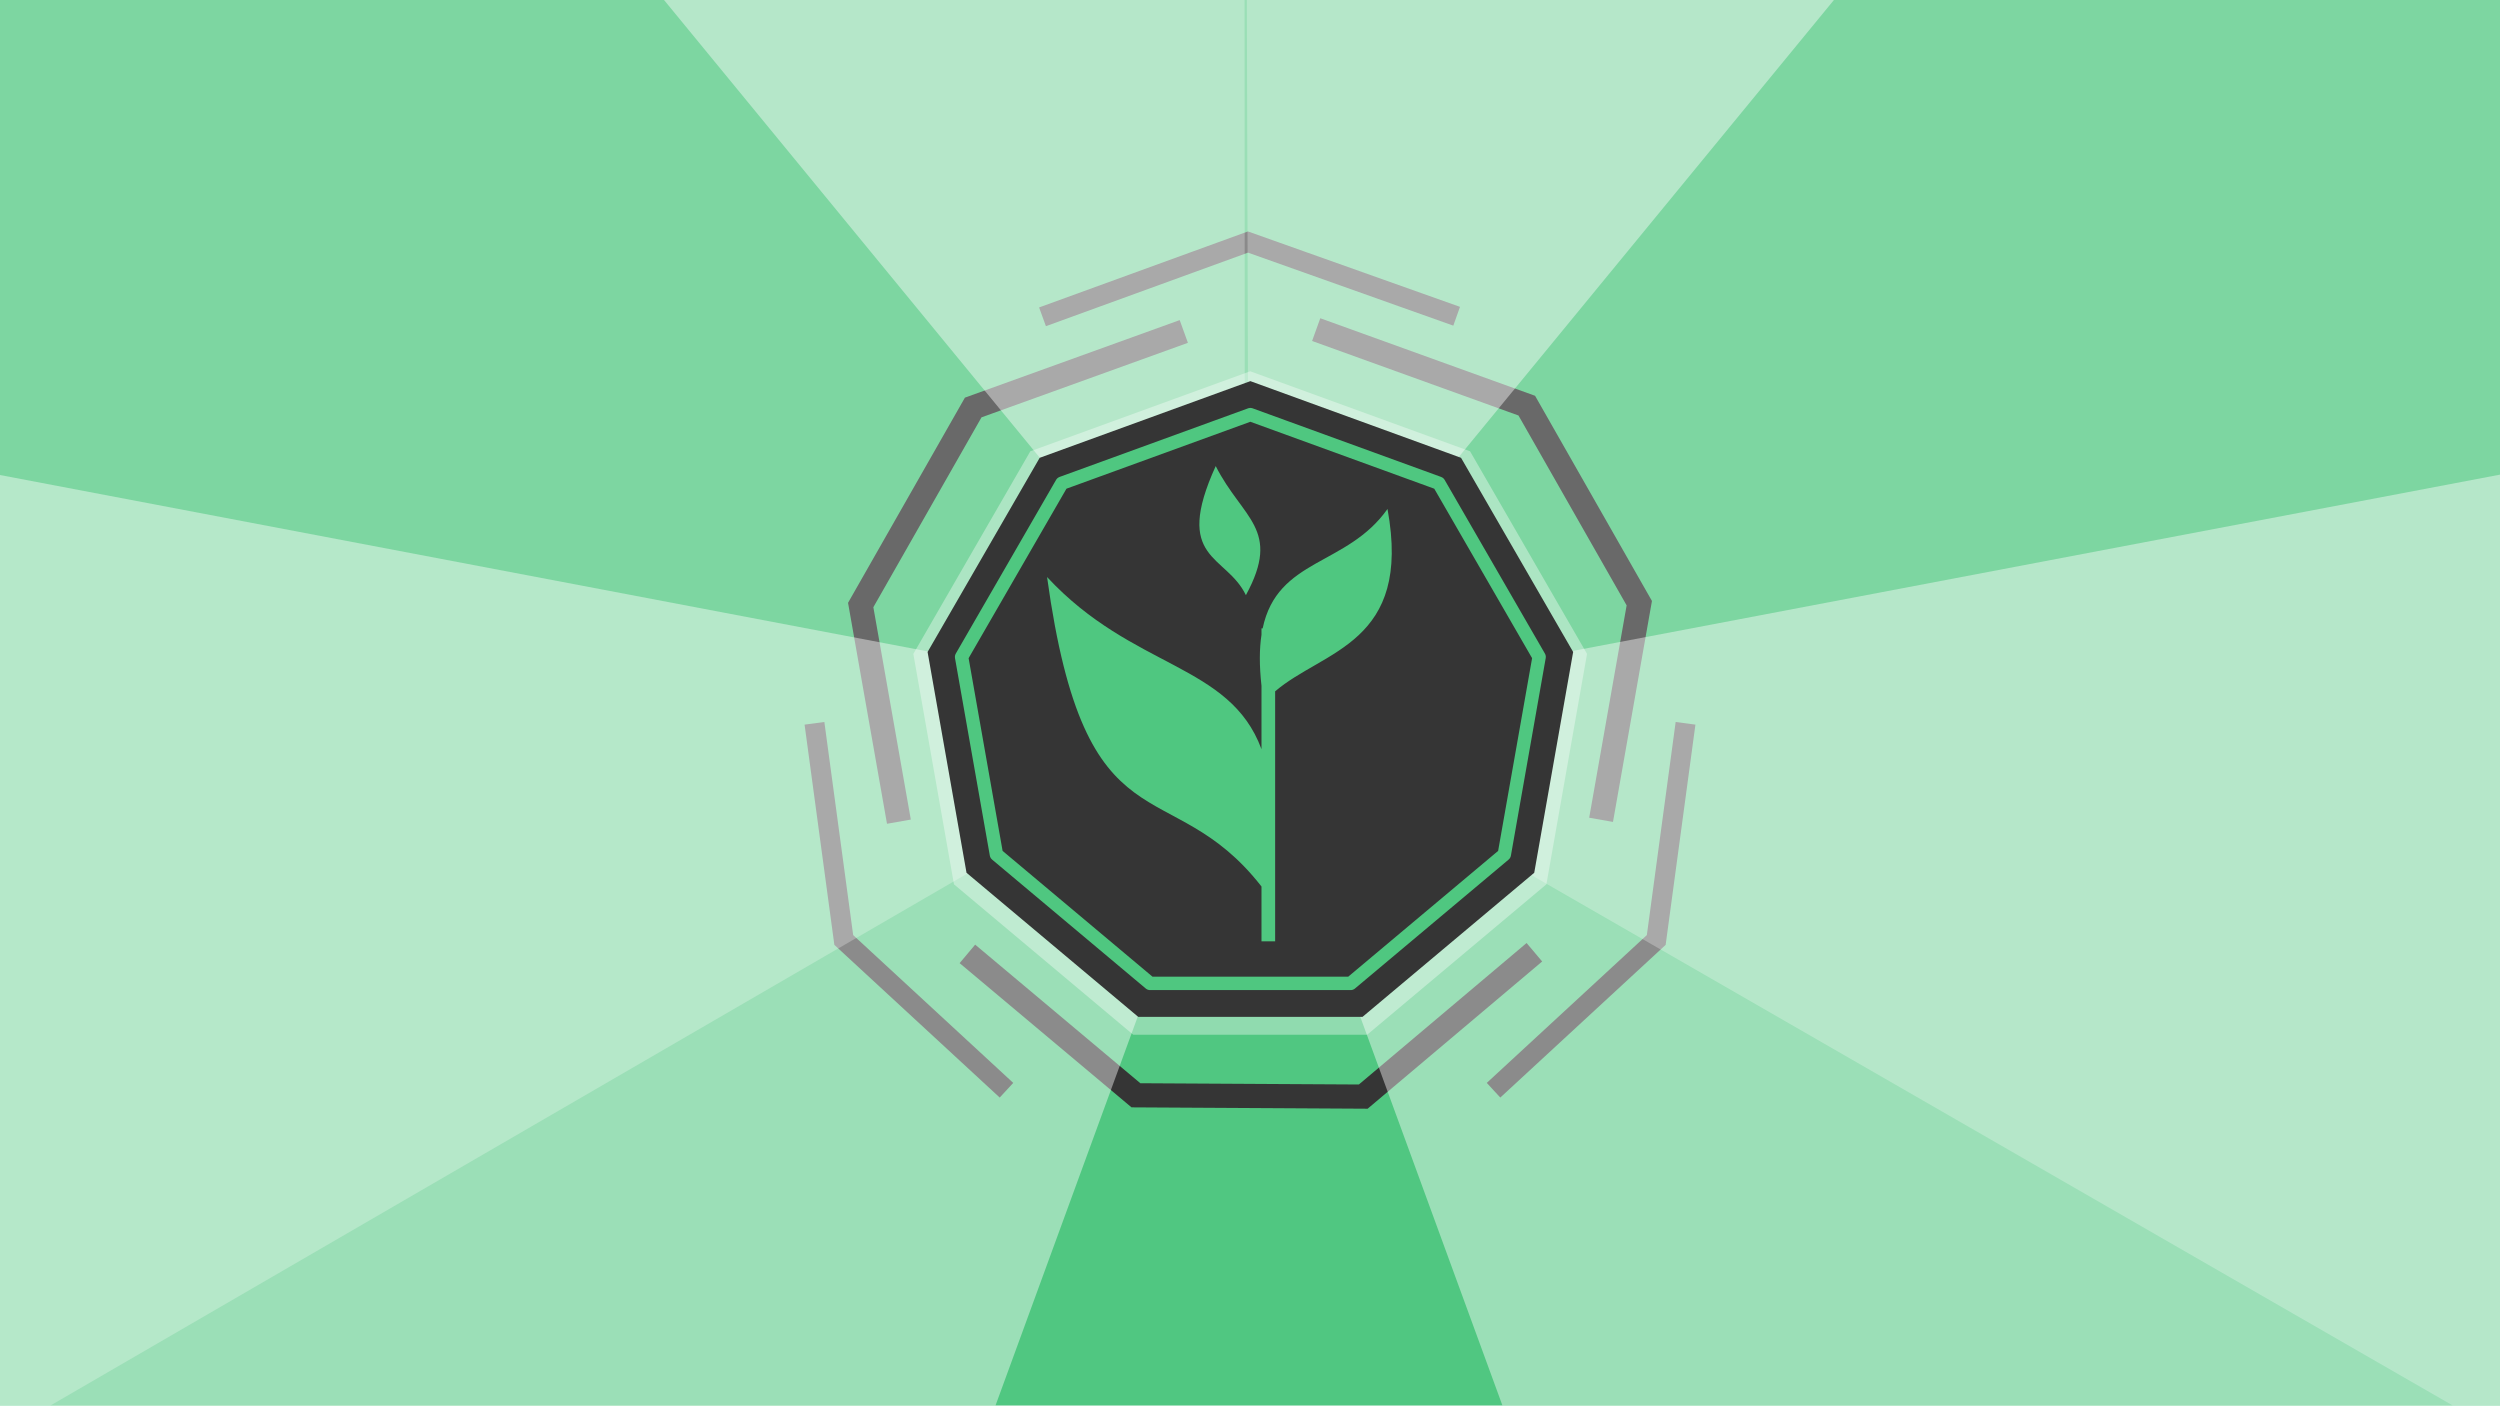 <?xml version="1.0" encoding="UTF-8" standalone="no"?>
<!-- Created with Inkscape (http://www.inkscape.org/) -->

<svg
   xmlns:osb="http://www.openswatchbook.org/uri/2009/osb"
   xmlns:dc="http://purl.org/dc/elements/1.1/"
   xmlns:cc="http://creativecommons.org/ns#"
   xmlns:rdf="http://www.w3.org/1999/02/22-rdf-syntax-ns#"
   xmlns:svg="http://www.w3.org/2000/svg"
   xmlns="http://www.w3.org/2000/svg"
   xmlns:xlink="http://www.w3.org/1999/xlink"
   xmlns:sodipodi="http://sodipodi.sourceforge.net/DTD/sodipodi-0.dtd"
   xmlns:inkscape="http://www.inkscape.org/namespaces/inkscape"
   width="1366"
   height="768"
   viewBox="0 0 361.421 203.2"
   version="1.1"
   id="svg8"
   inkscape:version="0.92.1 unknown"
   sodipodi:docname="WP2.svg">
  <defs
     id="defs2">
    <linearGradient
       gradientTransform="translate(-441.331,-138.528)"
       inkscape:collect="always"
       xlink:href="#linearGradient2407"
       id="linearGradient2409"
       x1="384.678"
       y1="218.612"
       x2="404.333"
       y2="218.612"
       gradientUnits="userSpaceOnUse" />
    <linearGradient
       id="linearGradient2407"
       osb:paint="solid"
       gradientTransform="matrix(0.543,0,0,0.543,1049.031,374.676)">
      <stop
         style="stop-color:#09ae97;stop-opacity:1;"
         offset="0"
         id="stop2405" />
    </linearGradient>
    <linearGradient
       gradientTransform="translate(-441.331,-138.528)"
       inkscape:collect="always"
       xlink:href="#linearGradient2383"
       id="linearGradient2385"
       x1="358.485"
       y1="218.612"
       x2="378.14"
       y2="218.612"
       gradientUnits="userSpaceOnUse" />
    <linearGradient
       id="linearGradient2383"
       osb:paint="solid">
      <stop
         style="stop-color:#00d4aa;stop-opacity:1;"
         offset="0"
         id="stop2381" />
    </linearGradient>
    <linearGradient
       gradientTransform="translate(-441.331,-138.528)"
       inkscape:collect="always"
       xlink:href="#linearGradient2389"
       id="linearGradient2391"
       x1="331.224"
       y1="218.612"
       x2="350.879"
       y2="218.612"
       gradientUnits="userSpaceOnUse" />
    <linearGradient
       id="linearGradient2389"
       osb:paint="solid"
       gradientTransform="matrix(0.065,-0.026,0.026,0.065,-609.861,182.468)">
      <stop
         style="stop-color:#e8f8ee;stop-opacity:1;"
         offset="0"
         id="stop2387" />
    </linearGradient>
    <linearGradient
       gradientTransform="translate(-441.331,-138.528)"
       inkscape:collect="always"
       xlink:href="#linearGradient2395"
       id="linearGradient2397"
       x1="304.649"
       y1="218.381"
       x2="324.304"
       y2="218.381"
       gradientUnits="userSpaceOnUse" />
    <linearGradient
       id="linearGradient2395"
       osb:paint="solid">
      <stop
         style="stop-color:#4fc780;stop-opacity:1;"
         offset="0"
         id="stop2393" />
    </linearGradient>
    <linearGradient
       gradientTransform="translate(-441.331,-138.528)"
       inkscape:collect="always"
       xlink:href="#linearGradient2401"
       id="linearGradient2403"
       x1="271.387"
       y1="218.381"
       x2="291.042"
       y2="218.381"
       gradientUnits="userSpaceOnUse" />
    <linearGradient
       id="linearGradient2401"
       osb:paint="solid">
      <stop
         style="stop-color:#afe9c6;stop-opacity:1;"
         offset="0"
         id="stop2399" />
    </linearGradient>
    <clipPath
       clipPathUnits="userSpaceOnUse"
       id="clipPath1003">
      <rect
         style="opacity:0.97;fill:#000000;fill-opacity:0.194;stroke:none;stroke-width:2.165;stroke-linecap:round;stroke-linejoin:round;stroke-miterlimit:4;stroke-dasharray:none;stroke-dashoffset:0;stroke-opacity:1;paint-order:normal"
         id="rect1005"
         width="361.421"
         height="203.2"
         x="0"
         y="93.8" />
    </clipPath>
    <filter
       inkscape:collect="always"
       style="color-interpolation-filters:sRGB"
       id="filter888"
       x="-0.067"
       width="1.133"
       y="-0.068"
       height="1.135">
      <feGaussianBlur
         inkscape:collect="always"
         stdDeviation="2.816"
         id="feGaussianBlur890" />
    </filter>
  </defs>
  <sodipodi:namedview
     id="base"
     pagecolor="#ffffff"
     bordercolor="#666666"
     borderopacity="1.0"
     inkscape:pageopacity="0.0"
     inkscape:pageshadow="2"
     inkscape:zoom="0.7"
     inkscape:cx="455.96683"
     inkscape:cy="371.6657"
     inkscape:document-units="mm"
     inkscape:current-layer="layer1"
     showgrid="false"
     units="in"
     width="1366px"
     inkscape:window-width="1366"
     inkscape:window-height="713"
     inkscape:window-x="0"
     inkscape:window-y="29"
     inkscape:window-maximized="1"
     inkscape:snap-bbox="true"
     inkscape:bbox-paths="true"
     inkscape:bbox-nodes="true"
     inkscape:snap-bbox-edge-midpoints="true"
     inkscape:snap-bbox-midpoints="true"
     inkscape:object-paths="true"
     inkscape:snap-intersection-paths="true"
     inkscape:snap-smooth-nodes="true"
     inkscape:snap-midpoints="true"
     inkscape:snap-object-midpoints="true"
     inkscape:snap-center="true"
     inkscape:snap-text-baseline="true"
     inkscape:snap-page="true"
     inkscape:snap-global="false"
     inkscape:snap-nodes="true" />
  <g
     inkscape:label="Layer 1"
     inkscape:groupmode="layer"
     id="layer1"
     transform="translate(0,-93.8)">
    <rect
       style="opacity:1;fill:#4fc780;fill-opacity:1;stroke:none;stroke-width:2.165;stroke-linecap:round;stroke-linejoin:round;stroke-miterlimit:4;stroke-dasharray:none;stroke-dashoffset:0;stroke-opacity:1;paint-order:normal"
       id="rect1110"
       width="361.421"
       height="203.2"
       x="0"
       y="93.8" />
    <path
       style="fill:none;fill-opacity:1;fill-rule:evenodd;stroke:#333333;stroke-width:3.493;stroke-linecap:butt;stroke-linejoin:miter;stroke-miterlimit:4;stroke-dasharray:none;stroke-opacity:1"
       d="m 139.855,231.702 24.364,20.443 32.864,0.19 24.74,-20.87"
       id="path1028"
       inkscape:connector-curvature="0" />
    <path
       style="fill:none;fill-rule:evenodd;stroke:#333333;stroke-width:2.884;stroke-linecap:butt;stroke-linejoin:miter;stroke-miterlimit:4;stroke-dasharray:none;stroke-opacity:1"
       d="m 150.714,139.601 29.703,-10.811 30.168,10.73"
       id="path1026"
       inkscape:connector-curvature="0" />
    <g
       id="g1036"
       transform="translate(0.06)">
      <path
         style="fill:none;fill-opacity:1;fill-rule:evenodd;stroke:#333333;stroke-width:3.493;stroke-linecap:butt;stroke-linejoin:miter;stroke-miterlimit:4;stroke-dasharray:none;stroke-opacity:1"
         d="m 231.407,212.32 5.523,-31.321 -16.267,-28.556 -30.444,-10.991"
         id="path1030"
         inkscape:connector-curvature="0" />
      <path
         inkscape:connector-curvature="0"
         id="path1032"
         d="m 129.893,212.587 -5.523,-31.321 16.267,-28.556 30.444,-10.991"
         style="fill:none;fill-opacity:1;fill-rule:evenodd;stroke:#333333;stroke-width:3.493;stroke-linecap:butt;stroke-linejoin:miter;stroke-miterlimit:4;stroke-dasharray:none;stroke-opacity:1" />
    </g>
    <g
       id="g1044"
       transform="translate(0.253)">
      <path
         style="fill:none;fill-rule:evenodd;stroke:#333333;stroke-width:2.884;stroke-linecap:butt;stroke-linejoin:miter;stroke-miterlimit:4;stroke-dasharray:none;stroke-opacity:1"
         d="m 243.423,198.366 -4.235,31.324 -23.524,21.723"
         id="path1038"
         inkscape:connector-curvature="0" />
      <path
         inkscape:connector-curvature="0"
         id="path1040"
         d="m 117.493,198.366 4.235,31.324 23.524,21.723"
         style="fill:none;fill-rule:evenodd;stroke:#333333;stroke-width:2.884;stroke-linecap:butt;stroke-linejoin:miter;stroke-miterlimit:4;stroke-dasharray:none;stroke-opacity:1" />
    </g>
    <path
       sodipodi:nodetypes="ccccc"
       inkscape:transform-center-y="95.770165"
       inkscape:transform-center-x="-120.52499"
       inkscape:connector-curvature="0"
       id="path896"
       d="M 180.562,196.804 417.843,151.689 389.594,320.941 264.36,425.922 Z"
       style="fill:#ffffff;fill-opacity:0.429;fill-rule:evenodd;stroke:none;stroke-width:4.746px;stroke-linecap:butt;stroke-linejoin:miter;stroke-opacity:1" />
    <path
       style="fill:#ffffff;fill-opacity:0.429;fill-rule:evenodd;stroke:none;stroke-width:2.692px;stroke-linecap:butt;stroke-linejoin:miter;stroke-opacity:1"
       d="M 180.562,196.804 92.747,89.842 180.994,58.894 268.376,89.842 Z"
       id="path892"
       inkscape:connector-curvature="0"
       inkscape:transform-center-x="-0.65183754"
       inkscape:transform-center-y="-242.44165"
       sodipodi:nodetypes="ccccc" />
    <path
       style="fill:#ffffff;fill-rule:evenodd;stroke:none;stroke-width:1.193px;stroke-linecap:butt;stroke-linejoin:miter;stroke-opacity:1;fill-opacity:0.01"
       d="M 180.001,196.804 -4.301,303.708 106.092,396.338 254.227,397.196 365.744,303.125 Z"
       id="path68"
       inkscape:connector-curvature="0" />
    <path
       inkscape:connector-curvature="0"
       id="path875"
       d="M 180.558,196.807 374.498,308.452 400.893,159.415 323.982,24.164 179.892,-27.979 Z"
       style="fill:#ffffff;fill-opacity:0.263;fill-rule:evenodd;stroke:none;stroke-width:1.253px;stroke-linecap:butt;stroke-linejoin:miter;stroke-opacity:1"
       inkscape:transform-center-x="-110.12942"
       inkscape:transform-center-y="-56.059697" />
    <path
       inkscape:transform-center-y="-55.730826"
       inkscape:transform-center-x="110.5231"
       style="fill:#ffffff;fill-opacity:0.263;fill-rule:evenodd;stroke:none;stroke-width:1.253px;stroke-linecap:butt;stroke-linejoin:miter;stroke-opacity:1"
       d="M 179.971,196.808 -13.59,309.11 -40.49,160.163 35.962,24.652 179.874,-27.979 Z"
       id="path1022"
       inkscape:connector-curvature="0" />
    <path
       style="fill:#ffffff;fill-opacity:0.429;fill-rule:evenodd;stroke:none;stroke-width:4.746px;stroke-linecap:butt;stroke-linejoin:miter;stroke-opacity:1"
       d="M 180.562,196.804 -56.719,151.689 -28.47,320.941 96.763,425.922 Z"
       id="path66"
       inkscape:connector-curvature="0"
       inkscape:transform-center-x="120.52499"
       inkscape:transform-center-y="95.770165"
       sodipodi:nodetypes="ccccc" />
    <path
       d="m 225.272,222.679 -26.963,22.625 -35.197,0 -26.963,-22.625 -6.112,-34.663 17.599,-30.482 33.075,-12.038 33.075,12.038 17.599,30.482 z"
       inkscape:randomized="0"
       inkscape:rounded="0"
       inkscape:flatsided="true"
       sodipodi:arg2="0.87266463"
       sodipodi:arg1="0.52359878"
       sodipodi:r2="25.727646"
       sodipodi:r1="51.455292"
       sodipodi:cy="196.95158"
       sodipodi:cx="180.71042"
       sodipodi:sides="9"
       id="path1011"
       style="opacity:1;fill:#ffffff;fill-opacity:0.365;stroke:none;stroke-width:2.351;stroke-linecap:round;stroke-linejoin:round;stroke-miterlimit:4;stroke-dasharray:none;stroke-dashoffset:0;stroke-opacity:1;paint-order:normal;filter:url(#filter888)"
       sodipodi:type="star"
       transform="matrix(0.961,0,0,0.961,7.075,7.651)" />
    <rect
       style="opacity:1;fill:#404040;fill-opacity:1;stroke:none;stroke-width:0.529;stroke-linecap:round;stroke-linejoin:round;stroke-miterlimit:4;stroke-dasharray:none;stroke-dashoffset:0;stroke-opacity:1;paint-order:normal"
       id="rect3465"
       width="193.503"
       height="114.391"
       x="-211.677"
       y="25.989" />
    <circle
       style="fill:url(#linearGradient2403);fill-opacity:1;stroke:none;stroke-width:0.794;stroke-miterlimit:4;stroke-dasharray:6.35, 0.794;stroke-dashoffset:0;stroke-opacity:1"
       id="path1562"
       cx="-160.116"
       cy="79.853"
       r="9.827" />
    <circle
       r="9.827"
       cy="79.853"
       cx="-126.855"
       id="circle1564"
       style="fill:url(#linearGradient2397);fill-opacity:1;stroke:none;stroke-width:0.794;stroke-miterlimit:4;stroke-dasharray:6.35, 0.794;stroke-dashoffset:0;stroke-opacity:1" />
    <circle
       style="fill:#ffdd55;fill-opacity:1;stroke:none;stroke-width:0.794;stroke-miterlimit:4;stroke-dasharray:6.35, 0.794;stroke-dashoffset:0;stroke-opacity:1"
       id="circle1566"
       cx="-141.974"
       cy="113.493"
       r="9.827" />
    <circle
       r="9.827"
       cy="80.084"
       cx="-100.28"
       id="circle1568"
       style="fill:url(#linearGradient2391);fill-opacity:1;stroke:none;stroke-width:0.794;stroke-miterlimit:4;stroke-dasharray:6.35, 0.794;stroke-dashoffset:0;stroke-opacity:1" />
    <circle
       style="fill:url(#linearGradient2385);fill-opacity:1;stroke:none;stroke-width:0.794;stroke-miterlimit:4;stroke-dasharray:6.35, 0.794;stroke-dashoffset:0;stroke-opacity:1"
       id="circle2377"
       cx="-73.018"
       cy="80.084"
       r="9.827" />
    <circle
       r="9.827"
       cy="80.084"
       cx="-46.826"
       id="circle2379"
       style="fill:url(#linearGradient2409);fill-opacity:1;stroke:none;stroke-width:0.794;stroke-miterlimit:4;stroke-dasharray:6.35, 0.794;stroke-dashoffset:0;stroke-opacity:1" />
    <circle
       r="9.827"
       cy="52.876"
       cx="-165.921"
       id="circle5403"
       style="fill:#333333;fill-opacity:1;stroke:none;stroke-width:0.794;stroke-miterlimit:4;stroke-dasharray:6.35, 0.794;stroke-dashoffset:0;stroke-opacity:1" />
    <g
       id="g4552">
      <path
         d="m 221.801,219.976 -24.83,20.835 -32.413,0 -24.83,-20.835 -5.628,-31.92 16.206,-28.07 30.458,-11.086 30.458,11.086 16.206,28.07 z"
         inkscape:randomized="0"
         inkscape:rounded="0"
         inkscape:flatsided="true"
         sodipodi:arg2="0.87266463"
         sodipodi:arg1="0.52359878"
         sodipodi:r2="23.692202"
         sodipodi:r1="47.384403"
         sodipodi:cy="196.28343"
         sodipodi:cx="180.76442"
         sodipodi:sides="9"
         id="path10"
         style="opacity:1;fill:#353535;fill-opacity:1;stroke:none;stroke-width:2.165;stroke-linecap:round;stroke-linejoin:round;stroke-miterlimit:4;stroke-dasharray:none;stroke-dashoffset:0;stroke-opacity:1;paint-order:normal"
         sodipodi:type="star" />
      <g
         id="g4438"
         transform="matrix(1.504,0,0,1.504,-90.972,-98.971)">
        <path
           inkscape:connector-curvature="0"
           id="path11277-5-4-5"
           d="m 177.345,172.972 c -4.14,9.099 0.994,8.458 2.901,12.408 3.458,-6.351 -0.337,-7.332 -2.901,-12.408 z m 16.512,4.124 c -3.891,5.515 -10.576,4.695 -12.001,11.48 h -0.112 v 0.616 c -0.204,1.331 -0.217,2.94 0,4.899 v 6.093 c -3.079,-8.29 -12.348,-7.648 -20.611,-16.546 3.706,26.881 11.776,18.431 20.611,29.747 v 5.269 h 1.312 v -24.029 c 4.655,-3.992 13.176,-4.582 10.801,-17.529 z"
           style="fill:#4fc780;fill-opacity:1;stroke:none;stroke-width:0.134" />
        <circle
           style="color:#000000;clip-rule:nonzero;display:inline;overflow:visible;visibility:visible;opacity:1;isolation:auto;mix-blend-mode:normal;color-interpolation:sRGB;color-interpolation-filters:linearRGB;solid-color:#000000;solid-opacity:1;fill:#ffffff;fill-opacity:0;fill-rule:nonzero;stroke:none;stroke-width:0.604;stroke-linecap:round;stroke-linejoin:round;stroke-miterlimit:4;stroke-dasharray:none;stroke-dashoffset:0;stroke-opacity:1;color-rendering:auto;image-rendering:auto;shape-rendering:auto;text-rendering:auto;enable-background:accumulate"
           id="path23756"
           cx="180.71"
           cy="195.4"
           r="27.014" />
      </g>
      <path
         sodipodi:type="star"
         style="opacity:1;fill:none;fill-opacity:1;stroke:#4fc780;stroke-width:1.937;stroke-linecap:round;stroke-linejoin:round;stroke-miterlimit:4;stroke-dasharray:none;stroke-dashoffset:0;stroke-opacity:1;paint-order:normal"
         id="path1106"
         sodipodi:sides="9"
         sodipodi:cx="180.76442"
         sodipodi:cy="196.13284"
         sodipodi:r1="42.390282"
         sodipodi:r2="21.195141"
         sodipodi:arg1="0.52359878"
         sodipodi:arg2="0.87266463"
         inkscape:flatsided="true"
         inkscape:rounded="0"
         inkscape:randomized="0"
         d="m 217.475,217.328 -22.213,18.639 -28.997,0 -22.213,-18.639 -5.035,-28.556 14.498,-25.112 27.248,-9.917 27.248,9.917 14.498,25.112 z" />
    </g>
    <path
       style="fill:none;fill-rule:evenodd;stroke:#000000;stroke-width:0.953;stroke-linecap:butt;stroke-linejoin:miter;stroke-opacity:0;stroke-miterlimit:4;stroke-dasharray:none"
       d="m 150.25,159.883 30.167,-10.857 30.577,10.876"
       id="path1024"
       inkscape:connector-curvature="0" />
  </g>
</svg>

